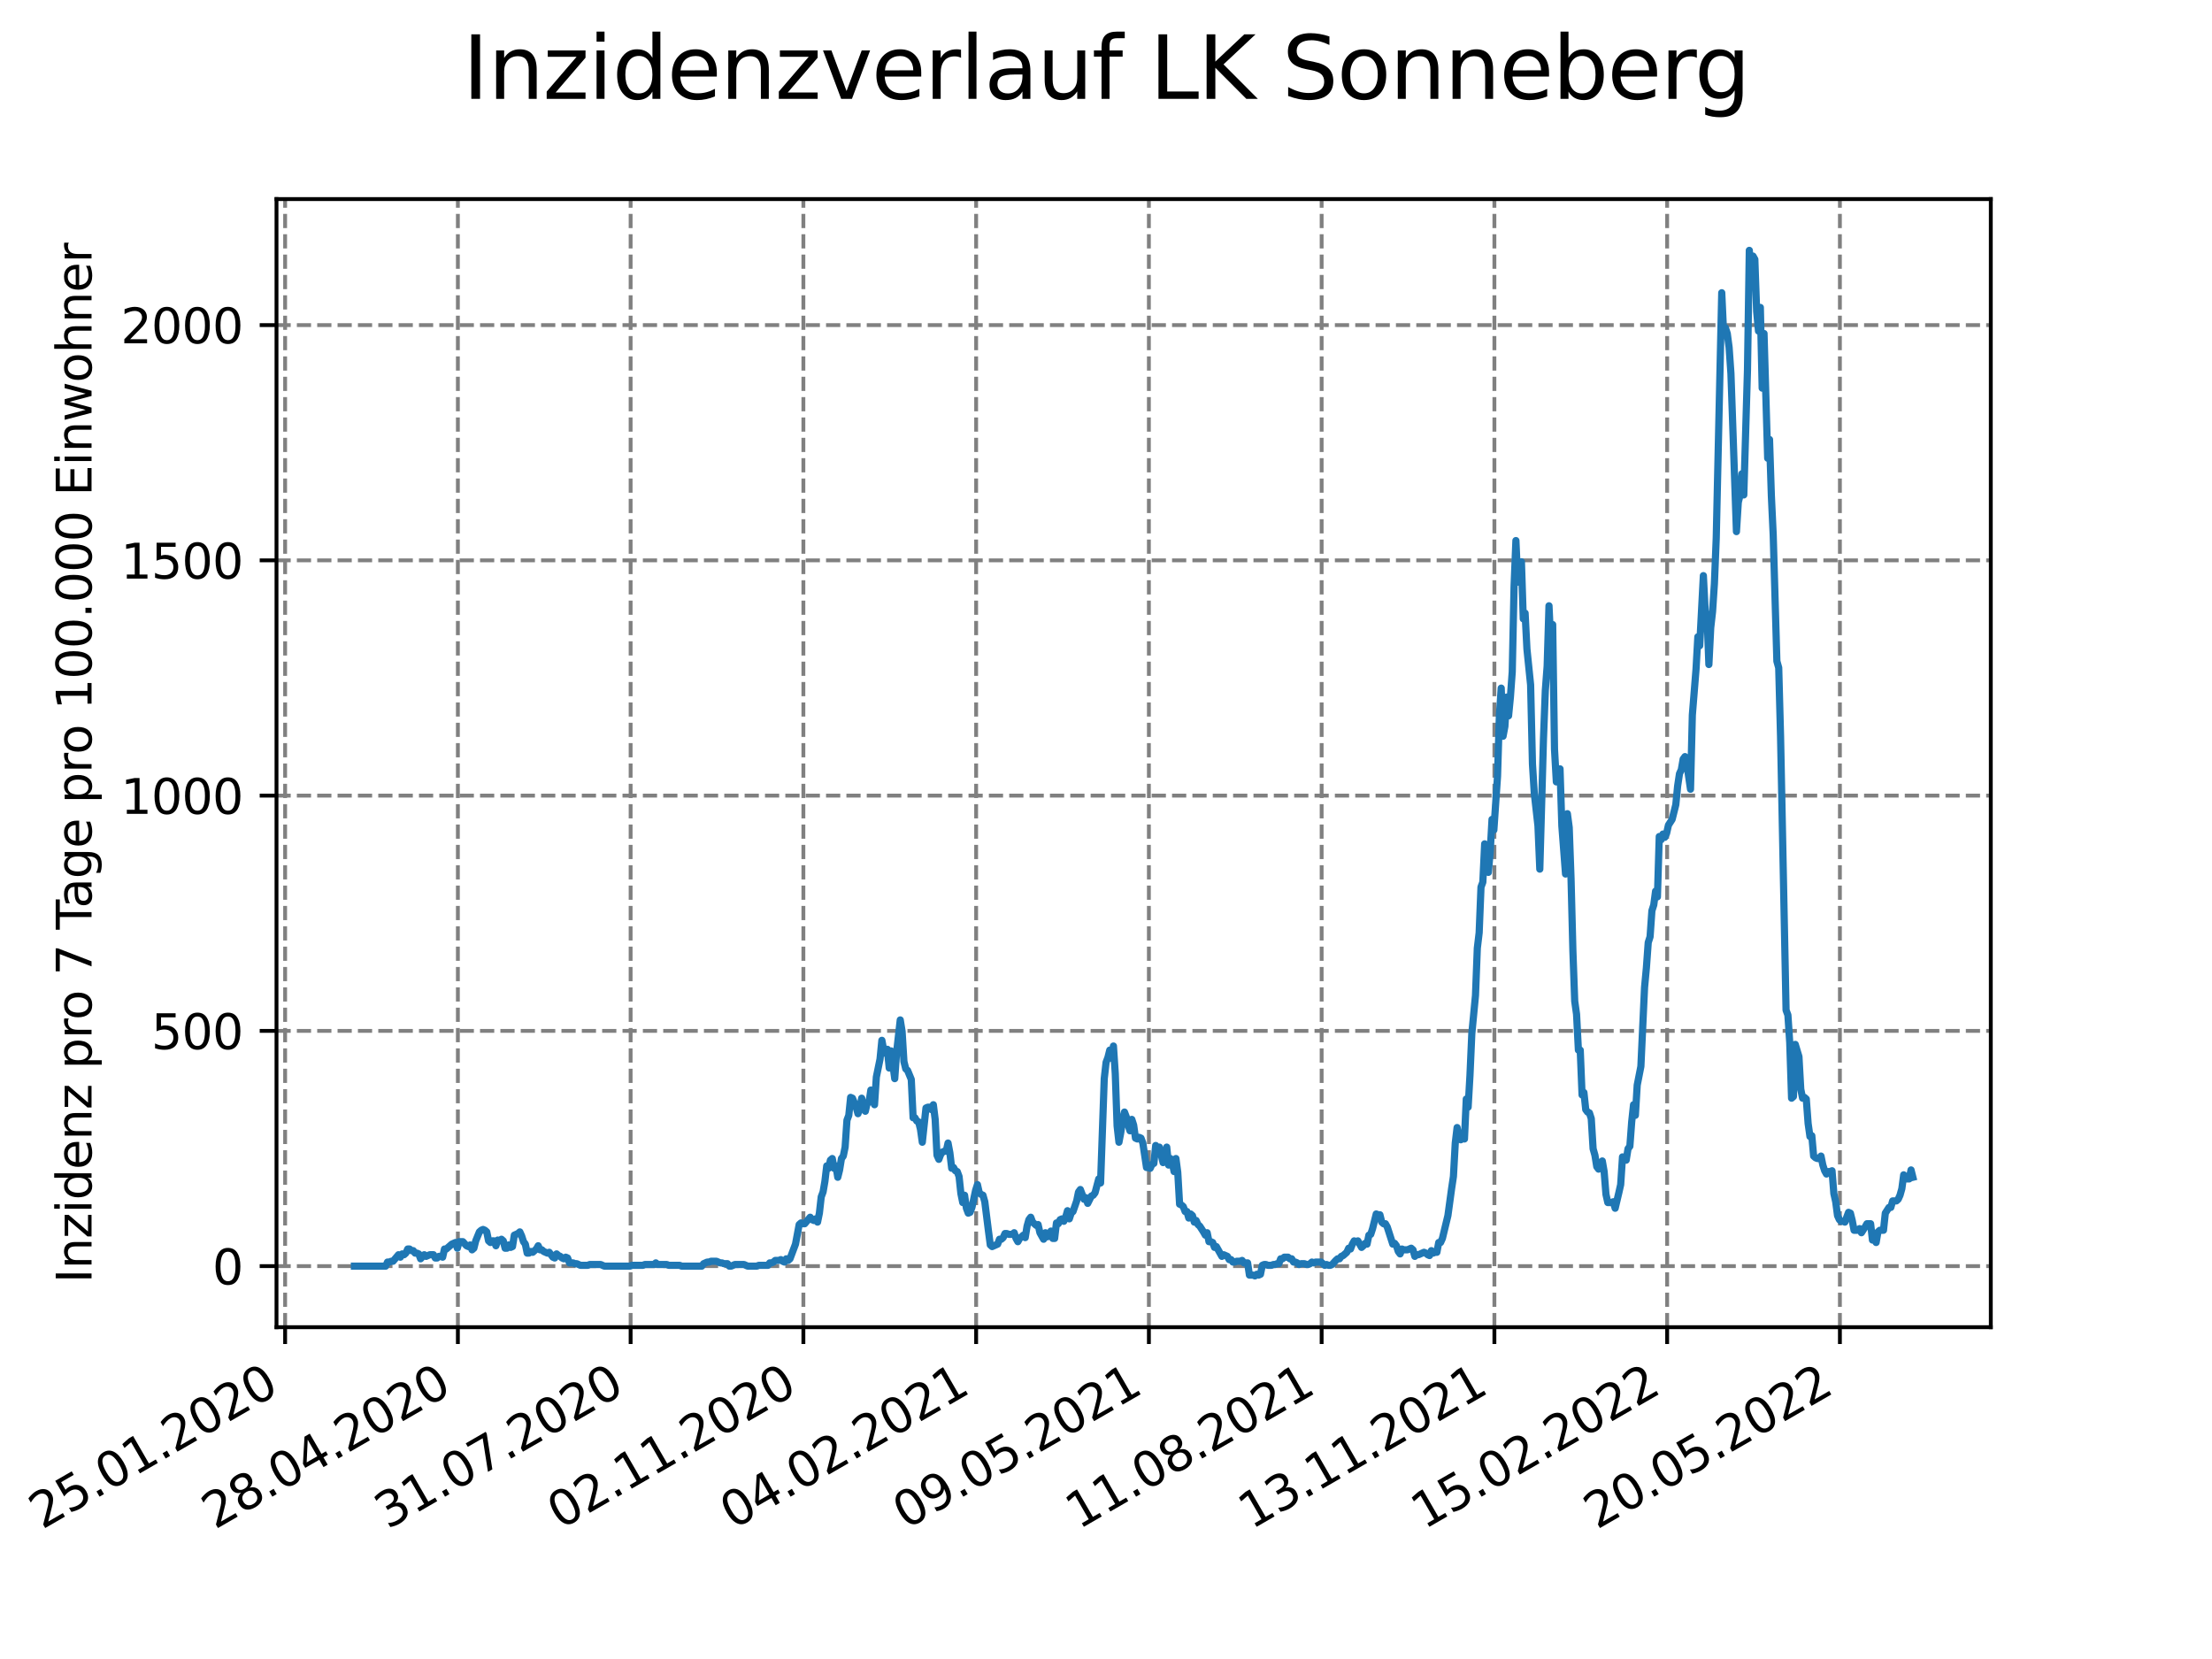 <?xml version="1.0" encoding="utf-8" standalone="no"?>
<!DOCTYPE svg PUBLIC "-//W3C//DTD SVG 1.1//EN"
  "http://www.w3.org/Graphics/SVG/1.1/DTD/svg11.dtd">
<svg xmlns:xlink="http://www.w3.org/1999/xlink" width="460.8pt" height="345.6pt" viewBox="0 0 460.8 345.6" xmlns="http://www.w3.org/2000/svg" version="1.1">
 <defs>
  <style type="text/css">*{stroke-linejoin: round; stroke-linecap: butt}</style>
 </defs>
 <g id="figure_1">
  <g id="patch_1">
   <path d="M 0 345.6 
L 460.8 345.6 
L 460.8 0 
L 0 0 
z
" style="fill: #ffffff"/>
  </g>
  <g id="axes_1">
   <g id="patch_2">
    <path d="M 57.6 276.48 
L 414.72 276.48 
L 414.72 41.472 
L 57.6 41.472 
z
" style="fill: #ffffff"/>
   </g>
   <g id="matplotlib.axis_1">
    <g id="xtick_1">
     <g id="line2d_1">
      <path d="M 59.396 276.48 
L 59.396 41.472 
" clip-path="url(#pa3aafa16c7)" style="fill: none; stroke-dasharray: 2.96,1.28; stroke-dashoffset: 0; stroke: #808080; stroke-width: 0.8"/>
     </g>
     <g id="line2d_2">
      <defs>
       <path id="ma429055fa1" d="M 0 0 
L 0 3.5 
" style="stroke: #000000; stroke-width: 0.8"/>
      </defs>
      <g>
       <use xlink:href="#ma429055fa1" x="59.396" y="276.48" style="stroke: #000000; stroke-width: 0.8"/>
      </g>
     </g>
     <g id="text_1">
      <!-- 25.01.2020 -->
      <g transform="translate(8.771 318.689)rotate(-30)scale(0.1 -0.1)">
       <defs>
        <path id="DejaVuSans-32" d="M 1228 531 
L 3431 531 
L 3431 0 
L 469 0 
L 469 531 
Q 828 903 1448 1529 
Q 2069 2156 2228 2338 
Q 2531 2678 2651 2914 
Q 2772 3150 2772 3378 
Q 2772 3750 2511 3984 
Q 2250 4219 1831 4219 
Q 1534 4219 1204 4116 
Q 875 4013 500 3803 
L 500 4441 
Q 881 4594 1212 4672 
Q 1544 4750 1819 4750 
Q 2544 4750 2975 4387 
Q 3406 4025 3406 3419 
Q 3406 3131 3298 2873 
Q 3191 2616 2906 2266 
Q 2828 2175 2409 1742 
Q 1991 1309 1228 531 
z
" transform="scale(0.016)"/>
        <path id="DejaVuSans-35" d="M 691 4666 
L 3169 4666 
L 3169 4134 
L 1269 4134 
L 1269 2991 
Q 1406 3038 1543 3061 
Q 1681 3084 1819 3084 
Q 2600 3084 3056 2656 
Q 3513 2228 3513 1497 
Q 3513 744 3044 326 
Q 2575 -91 1722 -91 
Q 1428 -91 1123 -41 
Q 819 9 494 109 
L 494 744 
Q 775 591 1075 516 
Q 1375 441 1709 441 
Q 2250 441 2565 725 
Q 2881 1009 2881 1497 
Q 2881 1984 2565 2268 
Q 2250 2553 1709 2553 
Q 1456 2553 1204 2497 
Q 953 2441 691 2322 
L 691 4666 
z
" transform="scale(0.016)"/>
        <path id="DejaVuSans-2e" d="M 684 794 
L 1344 794 
L 1344 0 
L 684 0 
L 684 794 
z
" transform="scale(0.016)"/>
        <path id="DejaVuSans-30" d="M 2034 4250 
Q 1547 4250 1301 3770 
Q 1056 3291 1056 2328 
Q 1056 1369 1301 889 
Q 1547 409 2034 409 
Q 2525 409 2770 889 
Q 3016 1369 3016 2328 
Q 3016 3291 2770 3770 
Q 2525 4250 2034 4250 
z
M 2034 4750 
Q 2819 4750 3233 4129 
Q 3647 3509 3647 2328 
Q 3647 1150 3233 529 
Q 2819 -91 2034 -91 
Q 1250 -91 836 529 
Q 422 1150 422 2328 
Q 422 3509 836 4129 
Q 1250 4750 2034 4750 
z
" transform="scale(0.016)"/>
        <path id="DejaVuSans-31" d="M 794 531 
L 1825 531 
L 1825 4091 
L 703 3866 
L 703 4441 
L 1819 4666 
L 2450 4666 
L 2450 531 
L 3481 531 
L 3481 0 
L 794 0 
L 794 531 
z
" transform="scale(0.016)"/>
       </defs>
       <use xlink:href="#DejaVuSans-32"/>
       <use xlink:href="#DejaVuSans-35" x="63.623"/>
       <use xlink:href="#DejaVuSans-2e" x="127.246"/>
       <use xlink:href="#DejaVuSans-30" x="159.033"/>
       <use xlink:href="#DejaVuSans-31" x="222.656"/>
       <use xlink:href="#DejaVuSans-2e" x="286.279"/>
       <use xlink:href="#DejaVuSans-32" x="318.066"/>
       <use xlink:href="#DejaVuSans-30" x="381.689"/>
       <use xlink:href="#DejaVuSans-32" x="445.312"/>
       <use xlink:href="#DejaVuSans-30" x="508.936"/>
      </g>
     </g>
    </g>
    <g id="xtick_2">
     <g id="line2d_3">
      <path d="M 95.384 276.48 
L 95.384 41.472 
" clip-path="url(#pa3aafa16c7)" style="fill: none; stroke-dasharray: 2.96,1.28; stroke-dashoffset: 0; stroke: #808080; stroke-width: 0.8"/>
     </g>
     <g id="line2d_4">
      <g>
       <use xlink:href="#ma429055fa1" x="95.384" y="276.48" style="stroke: #000000; stroke-width: 0.8"/>
      </g>
     </g>
     <g id="text_2">
      <!-- 28.04.2020 -->
      <g transform="translate(44.759 318.689)rotate(-30)scale(0.1 -0.1)">
       <defs>
        <path id="DejaVuSans-38" d="M 2034 2216 
Q 1584 2216 1326 1975 
Q 1069 1734 1069 1313 
Q 1069 891 1326 650 
Q 1584 409 2034 409 
Q 2484 409 2743 651 
Q 3003 894 3003 1313 
Q 3003 1734 2745 1975 
Q 2488 2216 2034 2216 
z
M 1403 2484 
Q 997 2584 770 2862 
Q 544 3141 544 3541 
Q 544 4100 942 4425 
Q 1341 4750 2034 4750 
Q 2731 4750 3128 4425 
Q 3525 4100 3525 3541 
Q 3525 3141 3298 2862 
Q 3072 2584 2669 2484 
Q 3125 2378 3379 2068 
Q 3634 1759 3634 1313 
Q 3634 634 3220 271 
Q 2806 -91 2034 -91 
Q 1263 -91 848 271 
Q 434 634 434 1313 
Q 434 1759 690 2068 
Q 947 2378 1403 2484 
z
M 1172 3481 
Q 1172 3119 1398 2916 
Q 1625 2713 2034 2713 
Q 2441 2713 2670 2916 
Q 2900 3119 2900 3481 
Q 2900 3844 2670 4047 
Q 2441 4250 2034 4250 
Q 1625 4250 1398 4047 
Q 1172 3844 1172 3481 
z
" transform="scale(0.016)"/>
        <path id="DejaVuSans-34" d="M 2419 4116 
L 825 1625 
L 2419 1625 
L 2419 4116 
z
M 2253 4666 
L 3047 4666 
L 3047 1625 
L 3713 1625 
L 3713 1100 
L 3047 1100 
L 3047 0 
L 2419 0 
L 2419 1100 
L 313 1100 
L 313 1709 
L 2253 4666 
z
" transform="scale(0.016)"/>
       </defs>
       <use xlink:href="#DejaVuSans-32"/>
       <use xlink:href="#DejaVuSans-38" x="63.623"/>
       <use xlink:href="#DejaVuSans-2e" x="127.246"/>
       <use xlink:href="#DejaVuSans-30" x="159.033"/>
       <use xlink:href="#DejaVuSans-34" x="222.656"/>
       <use xlink:href="#DejaVuSans-2e" x="286.279"/>
       <use xlink:href="#DejaVuSans-32" x="318.066"/>
       <use xlink:href="#DejaVuSans-30" x="381.689"/>
       <use xlink:href="#DejaVuSans-32" x="445.312"/>
       <use xlink:href="#DejaVuSans-30" x="508.936"/>
      </g>
     </g>
    </g>
    <g id="xtick_3">
     <g id="line2d_5">
      <path d="M 131.371 276.48 
L 131.371 41.472 
" clip-path="url(#pa3aafa16c7)" style="fill: none; stroke-dasharray: 2.96,1.28; stroke-dashoffset: 0; stroke: #808080; stroke-width: 0.8"/>
     </g>
     <g id="line2d_6">
      <g>
       <use xlink:href="#ma429055fa1" x="131.371" y="276.48" style="stroke: #000000; stroke-width: 0.8"/>
      </g>
     </g>
     <g id="text_3">
      <!-- 31.07.2020 -->
      <g transform="translate(80.746 318.689)rotate(-30)scale(0.1 -0.1)">
       <defs>
        <path id="DejaVuSans-33" d="M 2597 2516 
Q 3050 2419 3304 2112 
Q 3559 1806 3559 1356 
Q 3559 666 3084 287 
Q 2609 -91 1734 -91 
Q 1441 -91 1130 -33 
Q 819 25 488 141 
L 488 750 
Q 750 597 1062 519 
Q 1375 441 1716 441 
Q 2309 441 2620 675 
Q 2931 909 2931 1356 
Q 2931 1769 2642 2001 
Q 2353 2234 1838 2234 
L 1294 2234 
L 1294 2753 
L 1863 2753 
Q 2328 2753 2575 2939 
Q 2822 3125 2822 3475 
Q 2822 3834 2567 4026 
Q 2313 4219 1838 4219 
Q 1578 4219 1281 4162 
Q 984 4106 628 3988 
L 628 4550 
Q 988 4650 1302 4700 
Q 1616 4750 1894 4750 
Q 2613 4750 3031 4423 
Q 3450 4097 3450 3541 
Q 3450 3153 3228 2886 
Q 3006 2619 2597 2516 
z
" transform="scale(0.016)"/>
        <path id="DejaVuSans-37" d="M 525 4666 
L 3525 4666 
L 3525 4397 
L 1831 0 
L 1172 0 
L 2766 4134 
L 525 4134 
L 525 4666 
z
" transform="scale(0.016)"/>
       </defs>
       <use xlink:href="#DejaVuSans-33"/>
       <use xlink:href="#DejaVuSans-31" x="63.623"/>
       <use xlink:href="#DejaVuSans-2e" x="127.246"/>
       <use xlink:href="#DejaVuSans-30" x="159.033"/>
       <use xlink:href="#DejaVuSans-37" x="222.656"/>
       <use xlink:href="#DejaVuSans-2e" x="286.279"/>
       <use xlink:href="#DejaVuSans-32" x="318.066"/>
       <use xlink:href="#DejaVuSans-30" x="381.689"/>
       <use xlink:href="#DejaVuSans-32" x="445.312"/>
       <use xlink:href="#DejaVuSans-30" x="508.936"/>
      </g>
     </g>
    </g>
    <g id="xtick_4">
     <g id="line2d_7">
      <path d="M 167.359 276.48 
L 167.359 41.472 
" clip-path="url(#pa3aafa16c7)" style="fill: none; stroke-dasharray: 2.96,1.28; stroke-dashoffset: 0; stroke: #808080; stroke-width: 0.8"/>
     </g>
     <g id="line2d_8">
      <g>
       <use xlink:href="#ma429055fa1" x="167.359" y="276.48" style="stroke: #000000; stroke-width: 0.8"/>
      </g>
     </g>
     <g id="text_4">
      <!-- 02.11.2020 -->
      <g transform="translate(116.734 318.689)rotate(-30)scale(0.1 -0.1)">
       <use xlink:href="#DejaVuSans-30"/>
       <use xlink:href="#DejaVuSans-32" x="63.623"/>
       <use xlink:href="#DejaVuSans-2e" x="127.246"/>
       <use xlink:href="#DejaVuSans-31" x="159.033"/>
       <use xlink:href="#DejaVuSans-31" x="222.656"/>
       <use xlink:href="#DejaVuSans-2e" x="286.279"/>
       <use xlink:href="#DejaVuSans-32" x="318.066"/>
       <use xlink:href="#DejaVuSans-30" x="381.689"/>
       <use xlink:href="#DejaVuSans-32" x="445.312"/>
       <use xlink:href="#DejaVuSans-30" x="508.936"/>
      </g>
     </g>
    </g>
    <g id="xtick_5">
     <g id="line2d_9">
      <path d="M 203.347 276.48 
L 203.347 41.472 
" clip-path="url(#pa3aafa16c7)" style="fill: none; stroke-dasharray: 2.96,1.28; stroke-dashoffset: 0; stroke: #808080; stroke-width: 0.8"/>
     </g>
     <g id="line2d_10">
      <g>
       <use xlink:href="#ma429055fa1" x="203.347" y="276.48" style="stroke: #000000; stroke-width: 0.8"/>
      </g>
     </g>
     <g id="text_5">
      <!-- 04.02.2021 -->
      <g transform="translate(152.722 318.689)rotate(-30)scale(0.1 -0.1)">
       <use xlink:href="#DejaVuSans-30"/>
       <use xlink:href="#DejaVuSans-34" x="63.623"/>
       <use xlink:href="#DejaVuSans-2e" x="127.246"/>
       <use xlink:href="#DejaVuSans-30" x="159.033"/>
       <use xlink:href="#DejaVuSans-32" x="222.656"/>
       <use xlink:href="#DejaVuSans-2e" x="286.279"/>
       <use xlink:href="#DejaVuSans-32" x="318.066"/>
       <use xlink:href="#DejaVuSans-30" x="381.689"/>
       <use xlink:href="#DejaVuSans-32" x="445.312"/>
       <use xlink:href="#DejaVuSans-31" x="508.936"/>
      </g>
     </g>
    </g>
    <g id="xtick_6">
     <g id="line2d_11">
      <path d="M 239.334 276.48 
L 239.334 41.472 
" clip-path="url(#pa3aafa16c7)" style="fill: none; stroke-dasharray: 2.96,1.28; stroke-dashoffset: 0; stroke: #808080; stroke-width: 0.8"/>
     </g>
     <g id="line2d_12">
      <g>
       <use xlink:href="#ma429055fa1" x="239.334" y="276.48" style="stroke: #000000; stroke-width: 0.8"/>
      </g>
     </g>
     <g id="text_6">
      <!-- 09.05.2021 -->
      <g transform="translate(188.709 318.689)rotate(-30)scale(0.1 -0.1)">
       <defs>
        <path id="DejaVuSans-39" d="M 703 97 
L 703 672 
Q 941 559 1184 500 
Q 1428 441 1663 441 
Q 2288 441 2617 861 
Q 2947 1281 2994 2138 
Q 2813 1869 2534 1725 
Q 2256 1581 1919 1581 
Q 1219 1581 811 2004 
Q 403 2428 403 3163 
Q 403 3881 828 4315 
Q 1253 4750 1959 4750 
Q 2769 4750 3195 4129 
Q 3622 3509 3622 2328 
Q 3622 1225 3098 567 
Q 2575 -91 1691 -91 
Q 1453 -91 1209 -44 
Q 966 3 703 97 
z
M 1959 2075 
Q 2384 2075 2632 2365 
Q 2881 2656 2881 3163 
Q 2881 3666 2632 3958 
Q 2384 4250 1959 4250 
Q 1534 4250 1286 3958 
Q 1038 3666 1038 3163 
Q 1038 2656 1286 2365 
Q 1534 2075 1959 2075 
z
" transform="scale(0.016)"/>
       </defs>
       <use xlink:href="#DejaVuSans-30"/>
       <use xlink:href="#DejaVuSans-39" x="63.623"/>
       <use xlink:href="#DejaVuSans-2e" x="127.246"/>
       <use xlink:href="#DejaVuSans-30" x="159.033"/>
       <use xlink:href="#DejaVuSans-35" x="222.656"/>
       <use xlink:href="#DejaVuSans-2e" x="286.279"/>
       <use xlink:href="#DejaVuSans-32" x="318.066"/>
       <use xlink:href="#DejaVuSans-30" x="381.689"/>
       <use xlink:href="#DejaVuSans-32" x="445.312"/>
       <use xlink:href="#DejaVuSans-31" x="508.936"/>
      </g>
     </g>
    </g>
    <g id="xtick_7">
     <g id="line2d_13">
      <path d="M 275.322 276.48 
L 275.322 41.472 
" clip-path="url(#pa3aafa16c7)" style="fill: none; stroke-dasharray: 2.96,1.28; stroke-dashoffset: 0; stroke: #808080; stroke-width: 0.8"/>
     </g>
     <g id="line2d_14">
      <g>
       <use xlink:href="#ma429055fa1" x="275.322" y="276.48" style="stroke: #000000; stroke-width: 0.8"/>
      </g>
     </g>
     <g id="text_7">
      <!-- 11.08.2021 -->
      <g transform="translate(224.697 318.689)rotate(-30)scale(0.1 -0.1)">
       <use xlink:href="#DejaVuSans-31"/>
       <use xlink:href="#DejaVuSans-31" x="63.623"/>
       <use xlink:href="#DejaVuSans-2e" x="127.246"/>
       <use xlink:href="#DejaVuSans-30" x="159.033"/>
       <use xlink:href="#DejaVuSans-38" x="222.656"/>
       <use xlink:href="#DejaVuSans-2e" x="286.279"/>
       <use xlink:href="#DejaVuSans-32" x="318.066"/>
       <use xlink:href="#DejaVuSans-30" x="381.689"/>
       <use xlink:href="#DejaVuSans-32" x="445.312"/>
       <use xlink:href="#DejaVuSans-31" x="508.936"/>
      </g>
     </g>
    </g>
    <g id="xtick_8">
     <g id="line2d_15">
      <path d="M 311.31 276.48 
L 311.31 41.472 
" clip-path="url(#pa3aafa16c7)" style="fill: none; stroke-dasharray: 2.96,1.28; stroke-dashoffset: 0; stroke: #808080; stroke-width: 0.8"/>
     </g>
     <g id="line2d_16">
      <g>
       <use xlink:href="#ma429055fa1" x="311.31" y="276.48" style="stroke: #000000; stroke-width: 0.8"/>
      </g>
     </g>
     <g id="text_8">
      <!-- 13.11.2021 -->
      <g transform="translate(260.685 318.689)rotate(-30)scale(0.1 -0.1)">
       <use xlink:href="#DejaVuSans-31"/>
       <use xlink:href="#DejaVuSans-33" x="63.623"/>
       <use xlink:href="#DejaVuSans-2e" x="127.246"/>
       <use xlink:href="#DejaVuSans-31" x="159.033"/>
       <use xlink:href="#DejaVuSans-31" x="222.656"/>
       <use xlink:href="#DejaVuSans-2e" x="286.279"/>
       <use xlink:href="#DejaVuSans-32" x="318.066"/>
       <use xlink:href="#DejaVuSans-30" x="381.689"/>
       <use xlink:href="#DejaVuSans-32" x="445.312"/>
       <use xlink:href="#DejaVuSans-31" x="508.936"/>
      </g>
     </g>
    </g>
    <g id="xtick_9">
     <g id="line2d_17">
      <path d="M 347.297 276.48 
L 347.297 41.472 
" clip-path="url(#pa3aafa16c7)" style="fill: none; stroke-dasharray: 2.96,1.28; stroke-dashoffset: 0; stroke: #808080; stroke-width: 0.8"/>
     </g>
     <g id="line2d_18">
      <g>
       <use xlink:href="#ma429055fa1" x="347.297" y="276.48" style="stroke: #000000; stroke-width: 0.8"/>
      </g>
     </g>
     <g id="text_9">
      <!-- 15.02.2022 -->
      <g transform="translate(296.672 318.689)rotate(-30)scale(0.1 -0.1)">
       <use xlink:href="#DejaVuSans-31"/>
       <use xlink:href="#DejaVuSans-35" x="63.623"/>
       <use xlink:href="#DejaVuSans-2e" x="127.246"/>
       <use xlink:href="#DejaVuSans-30" x="159.033"/>
       <use xlink:href="#DejaVuSans-32" x="222.656"/>
       <use xlink:href="#DejaVuSans-2e" x="286.279"/>
       <use xlink:href="#DejaVuSans-32" x="318.066"/>
       <use xlink:href="#DejaVuSans-30" x="381.689"/>
       <use xlink:href="#DejaVuSans-32" x="445.312"/>
       <use xlink:href="#DejaVuSans-32" x="508.936"/>
      </g>
     </g>
    </g>
    <g id="xtick_10">
     <g id="line2d_19">
      <path d="M 383.285 276.48 
L 383.285 41.472 
" clip-path="url(#pa3aafa16c7)" style="fill: none; stroke-dasharray: 2.96,1.28; stroke-dashoffset: 0; stroke: #808080; stroke-width: 0.8"/>
     </g>
     <g id="line2d_20">
      <g>
       <use xlink:href="#ma429055fa1" x="383.285" y="276.48" style="stroke: #000000; stroke-width: 0.8"/>
      </g>
     </g>
     <g id="text_10">
      <!-- 20.05.2022 -->
      <g transform="translate(332.66 318.689)rotate(-30)scale(0.1 -0.1)">
       <use xlink:href="#DejaVuSans-32"/>
       <use xlink:href="#DejaVuSans-30" x="63.623"/>
       <use xlink:href="#DejaVuSans-2e" x="127.246"/>
       <use xlink:href="#DejaVuSans-30" x="159.033"/>
       <use xlink:href="#DejaVuSans-35" x="222.656"/>
       <use xlink:href="#DejaVuSans-2e" x="286.279"/>
       <use xlink:href="#DejaVuSans-32" x="318.066"/>
       <use xlink:href="#DejaVuSans-30" x="381.689"/>
       <use xlink:href="#DejaVuSans-32" x="445.312"/>
       <use xlink:href="#DejaVuSans-32" x="508.936"/>
      </g>
     </g>
    </g>
   </g>
   <g id="matplotlib.axis_2">
    <g id="ytick_1">
     <g id="line2d_21">
      <path d="M 57.6 263.76 
L 414.72 263.76 
" clip-path="url(#pa3aafa16c7)" style="fill: none; stroke-dasharray: 2.96,1.28; stroke-dashoffset: 0; stroke: #808080; stroke-width: 0.8"/>
     </g>
     <g id="line2d_22">
      <defs>
       <path id="mcf23a1be69" d="M 0 0 
L -3.5 0 
" style="stroke: #000000; stroke-width: 0.8"/>
      </defs>
      <g>
       <use xlink:href="#mcf23a1be69" x="57.6" y="263.76" style="stroke: #000000; stroke-width: 0.8"/>
      </g>
     </g>
     <g id="text_11">
      <!-- 0 -->
      <g transform="translate(44.237 267.559)scale(0.1 -0.1)">
       <use xlink:href="#DejaVuSans-30"/>
      </g>
     </g>
    </g>
    <g id="ytick_2">
     <g id="line2d_23">
      <path d="M 57.6 214.75 
L 414.72 214.75 
" clip-path="url(#pa3aafa16c7)" style="fill: none; stroke-dasharray: 2.96,1.28; stroke-dashoffset: 0; stroke: #808080; stroke-width: 0.8"/>
     </g>
     <g id="line2d_24">
      <g>
       <use xlink:href="#mcf23a1be69" x="57.6" y="214.75" style="stroke: #000000; stroke-width: 0.8"/>
      </g>
     </g>
     <g id="text_12">
      <!-- 500 -->
      <g transform="translate(31.512 218.549)scale(0.1 -0.1)">
       <use xlink:href="#DejaVuSans-35"/>
       <use xlink:href="#DejaVuSans-30" x="63.623"/>
       <use xlink:href="#DejaVuSans-30" x="127.246"/>
      </g>
     </g>
    </g>
    <g id="ytick_3">
     <g id="line2d_25">
      <path d="M 57.6 165.74 
L 414.72 165.74 
" clip-path="url(#pa3aafa16c7)" style="fill: none; stroke-dasharray: 2.96,1.28; stroke-dashoffset: 0; stroke: #808080; stroke-width: 0.8"/>
     </g>
     <g id="line2d_26">
      <g>
       <use xlink:href="#mcf23a1be69" x="57.6" y="165.74" style="stroke: #000000; stroke-width: 0.8"/>
      </g>
     </g>
     <g id="text_13">
      <!-- 1000 -->
      <g transform="translate(25.15 169.539)scale(0.1 -0.1)">
       <use xlink:href="#DejaVuSans-31"/>
       <use xlink:href="#DejaVuSans-30" x="63.623"/>
       <use xlink:href="#DejaVuSans-30" x="127.246"/>
       <use xlink:href="#DejaVuSans-30" x="190.869"/>
      </g>
     </g>
    </g>
    <g id="ytick_4">
     <g id="line2d_27">
      <path d="M 57.6 116.73 
L 414.72 116.73 
" clip-path="url(#pa3aafa16c7)" style="fill: none; stroke-dasharray: 2.96,1.28; stroke-dashoffset: 0; stroke: #808080; stroke-width: 0.8"/>
     </g>
     <g id="line2d_28">
      <g>
       <use xlink:href="#mcf23a1be69" x="57.6" y="116.73" style="stroke: #000000; stroke-width: 0.8"/>
      </g>
     </g>
     <g id="text_14">
      <!-- 1500 -->
      <g transform="translate(25.15 120.53)scale(0.1 -0.1)">
       <use xlink:href="#DejaVuSans-31"/>
       <use xlink:href="#DejaVuSans-35" x="63.623"/>
       <use xlink:href="#DejaVuSans-30" x="127.246"/>
       <use xlink:href="#DejaVuSans-30" x="190.869"/>
      </g>
     </g>
    </g>
    <g id="ytick_5">
     <g id="line2d_29">
      <path d="M 57.6 67.721 
L 414.72 67.721 
" clip-path="url(#pa3aafa16c7)" style="fill: none; stroke-dasharray: 2.96,1.28; stroke-dashoffset: 0; stroke: #808080; stroke-width: 0.8"/>
     </g>
     <g id="line2d_30">
      <g>
       <use xlink:href="#mcf23a1be69" x="57.6" y="67.721" style="stroke: #000000; stroke-width: 0.8"/>
      </g>
     </g>
     <g id="text_15">
      <!-- 2000 -->
      <g transform="translate(25.15 71.52)scale(0.1 -0.1)">
       <use xlink:href="#DejaVuSans-32"/>
       <use xlink:href="#DejaVuSans-30" x="63.623"/>
       <use xlink:href="#DejaVuSans-30" x="127.246"/>
       <use xlink:href="#DejaVuSans-30" x="190.869"/>
      </g>
     </g>
    </g>
    <g id="text_16">
     <!-- Inzidenz pro 7 Tage pro 100.000 Einwohner -->
     <g transform="translate(19.07 267.301)rotate(-90)scale(0.1 -0.1)">
      <defs>
       <path id="DejaVuSans-49" d="M 628 4666 
L 1259 4666 
L 1259 0 
L 628 0 
L 628 4666 
z
" transform="scale(0.016)"/>
       <path id="DejaVuSans-6e" d="M 3513 2113 
L 3513 0 
L 2938 0 
L 2938 2094 
Q 2938 2591 2744 2837 
Q 2550 3084 2163 3084 
Q 1697 3084 1428 2787 
Q 1159 2491 1159 1978 
L 1159 0 
L 581 0 
L 581 3500 
L 1159 3500 
L 1159 2956 
Q 1366 3272 1645 3428 
Q 1925 3584 2291 3584 
Q 2894 3584 3203 3211 
Q 3513 2838 3513 2113 
z
" transform="scale(0.016)"/>
       <path id="DejaVuSans-7a" d="M 353 3500 
L 3084 3500 
L 3084 2975 
L 922 459 
L 3084 459 
L 3084 0 
L 275 0 
L 275 525 
L 2438 3041 
L 353 3041 
L 353 3500 
z
" transform="scale(0.016)"/>
       <path id="DejaVuSans-69" d="M 603 3500 
L 1178 3500 
L 1178 0 
L 603 0 
L 603 3500 
z
M 603 4863 
L 1178 4863 
L 1178 4134 
L 603 4134 
L 603 4863 
z
" transform="scale(0.016)"/>
       <path id="DejaVuSans-64" d="M 2906 2969 
L 2906 4863 
L 3481 4863 
L 3481 0 
L 2906 0 
L 2906 525 
Q 2725 213 2448 61 
Q 2172 -91 1784 -91 
Q 1150 -91 751 415 
Q 353 922 353 1747 
Q 353 2572 751 3078 
Q 1150 3584 1784 3584 
Q 2172 3584 2448 3432 
Q 2725 3281 2906 2969 
z
M 947 1747 
Q 947 1113 1208 752 
Q 1469 391 1925 391 
Q 2381 391 2643 752 
Q 2906 1113 2906 1747 
Q 2906 2381 2643 2742 
Q 2381 3103 1925 3103 
Q 1469 3103 1208 2742 
Q 947 2381 947 1747 
z
" transform="scale(0.016)"/>
       <path id="DejaVuSans-65" d="M 3597 1894 
L 3597 1613 
L 953 1613 
Q 991 1019 1311 708 
Q 1631 397 2203 397 
Q 2534 397 2845 478 
Q 3156 559 3463 722 
L 3463 178 
Q 3153 47 2828 -22 
Q 2503 -91 2169 -91 
Q 1331 -91 842 396 
Q 353 884 353 1716 
Q 353 2575 817 3079 
Q 1281 3584 2069 3584 
Q 2775 3584 3186 3129 
Q 3597 2675 3597 1894 
z
M 3022 2063 
Q 3016 2534 2758 2815 
Q 2500 3097 2075 3097 
Q 1594 3097 1305 2825 
Q 1016 2553 972 2059 
L 3022 2063 
z
" transform="scale(0.016)"/>
       <path id="DejaVuSans-20" transform="scale(0.016)"/>
       <path id="DejaVuSans-70" d="M 1159 525 
L 1159 -1331 
L 581 -1331 
L 581 3500 
L 1159 3500 
L 1159 2969 
Q 1341 3281 1617 3432 
Q 1894 3584 2278 3584 
Q 2916 3584 3314 3078 
Q 3713 2572 3713 1747 
Q 3713 922 3314 415 
Q 2916 -91 2278 -91 
Q 1894 -91 1617 61 
Q 1341 213 1159 525 
z
M 3116 1747 
Q 3116 2381 2855 2742 
Q 2594 3103 2138 3103 
Q 1681 3103 1420 2742 
Q 1159 2381 1159 1747 
Q 1159 1113 1420 752 
Q 1681 391 2138 391 
Q 2594 391 2855 752 
Q 3116 1113 3116 1747 
z
" transform="scale(0.016)"/>
       <path id="DejaVuSans-72" d="M 2631 2963 
Q 2534 3019 2420 3045 
Q 2306 3072 2169 3072 
Q 1681 3072 1420 2755 
Q 1159 2438 1159 1844 
L 1159 0 
L 581 0 
L 581 3500 
L 1159 3500 
L 1159 2956 
Q 1341 3275 1631 3429 
Q 1922 3584 2338 3584 
Q 2397 3584 2469 3576 
Q 2541 3569 2628 3553 
L 2631 2963 
z
" transform="scale(0.016)"/>
       <path id="DejaVuSans-6f" d="M 1959 3097 
Q 1497 3097 1228 2736 
Q 959 2375 959 1747 
Q 959 1119 1226 758 
Q 1494 397 1959 397 
Q 2419 397 2687 759 
Q 2956 1122 2956 1747 
Q 2956 2369 2687 2733 
Q 2419 3097 1959 3097 
z
M 1959 3584 
Q 2709 3584 3137 3096 
Q 3566 2609 3566 1747 
Q 3566 888 3137 398 
Q 2709 -91 1959 -91 
Q 1206 -91 779 398 
Q 353 888 353 1747 
Q 353 2609 779 3096 
Q 1206 3584 1959 3584 
z
" transform="scale(0.016)"/>
       <path id="DejaVuSans-54" d="M -19 4666 
L 3928 4666 
L 3928 4134 
L 2272 4134 
L 2272 0 
L 1638 0 
L 1638 4134 
L -19 4134 
L -19 4666 
z
" transform="scale(0.016)"/>
       <path id="DejaVuSans-61" d="M 2194 1759 
Q 1497 1759 1228 1600 
Q 959 1441 959 1056 
Q 959 750 1161 570 
Q 1363 391 1709 391 
Q 2188 391 2477 730 
Q 2766 1069 2766 1631 
L 2766 1759 
L 2194 1759 
z
M 3341 1997 
L 3341 0 
L 2766 0 
L 2766 531 
Q 2569 213 2275 61 
Q 1981 -91 1556 -91 
Q 1019 -91 701 211 
Q 384 513 384 1019 
Q 384 1609 779 1909 
Q 1175 2209 1959 2209 
L 2766 2209 
L 2766 2266 
Q 2766 2663 2505 2880 
Q 2244 3097 1772 3097 
Q 1472 3097 1187 3025 
Q 903 2953 641 2809 
L 641 3341 
Q 956 3463 1253 3523 
Q 1550 3584 1831 3584 
Q 2591 3584 2966 3190 
Q 3341 2797 3341 1997 
z
" transform="scale(0.016)"/>
       <path id="DejaVuSans-67" d="M 2906 1791 
Q 2906 2416 2648 2759 
Q 2391 3103 1925 3103 
Q 1463 3103 1205 2759 
Q 947 2416 947 1791 
Q 947 1169 1205 825 
Q 1463 481 1925 481 
Q 2391 481 2648 825 
Q 2906 1169 2906 1791 
z
M 3481 434 
Q 3481 -459 3084 -895 
Q 2688 -1331 1869 -1331 
Q 1566 -1331 1297 -1286 
Q 1028 -1241 775 -1147 
L 775 -588 
Q 1028 -725 1275 -790 
Q 1522 -856 1778 -856 
Q 2344 -856 2625 -561 
Q 2906 -266 2906 331 
L 2906 616 
Q 2728 306 2450 153 
Q 2172 0 1784 0 
Q 1141 0 747 490 
Q 353 981 353 1791 
Q 353 2603 747 3093 
Q 1141 3584 1784 3584 
Q 2172 3584 2450 3431 
Q 2728 3278 2906 2969 
L 2906 3500 
L 3481 3500 
L 3481 434 
z
" transform="scale(0.016)"/>
       <path id="DejaVuSans-45" d="M 628 4666 
L 3578 4666 
L 3578 4134 
L 1259 4134 
L 1259 2753 
L 3481 2753 
L 3481 2222 
L 1259 2222 
L 1259 531 
L 3634 531 
L 3634 0 
L 628 0 
L 628 4666 
z
" transform="scale(0.016)"/>
       <path id="DejaVuSans-77" d="M 269 3500 
L 844 3500 
L 1563 769 
L 2278 3500 
L 2956 3500 
L 3675 769 
L 4391 3500 
L 4966 3500 
L 4050 0 
L 3372 0 
L 2619 2869 
L 1863 0 
L 1184 0 
L 269 3500 
z
" transform="scale(0.016)"/>
       <path id="DejaVuSans-68" d="M 3513 2113 
L 3513 0 
L 2938 0 
L 2938 2094 
Q 2938 2591 2744 2837 
Q 2550 3084 2163 3084 
Q 1697 3084 1428 2787 
Q 1159 2491 1159 1978 
L 1159 0 
L 581 0 
L 581 4863 
L 1159 4863 
L 1159 2956 
Q 1366 3272 1645 3428 
Q 1925 3584 2291 3584 
Q 2894 3584 3203 3211 
Q 3513 2838 3513 2113 
z
" transform="scale(0.016)"/>
      </defs>
      <use xlink:href="#DejaVuSans-49"/>
      <use xlink:href="#DejaVuSans-6e" x="29.492"/>
      <use xlink:href="#DejaVuSans-7a" x="92.871"/>
      <use xlink:href="#DejaVuSans-69" x="145.361"/>
      <use xlink:href="#DejaVuSans-64" x="173.145"/>
      <use xlink:href="#DejaVuSans-65" x="236.621"/>
      <use xlink:href="#DejaVuSans-6e" x="298.145"/>
      <use xlink:href="#DejaVuSans-7a" x="361.523"/>
      <use xlink:href="#DejaVuSans-20" x="414.014"/>
      <use xlink:href="#DejaVuSans-70" x="445.801"/>
      <use xlink:href="#DejaVuSans-72" x="509.277"/>
      <use xlink:href="#DejaVuSans-6f" x="548.141"/>
      <use xlink:href="#DejaVuSans-20" x="609.322"/>
      <use xlink:href="#DejaVuSans-37" x="641.109"/>
      <use xlink:href="#DejaVuSans-20" x="704.732"/>
      <use xlink:href="#DejaVuSans-54" x="736.52"/>
      <use xlink:href="#DejaVuSans-61" x="781.104"/>
      <use xlink:href="#DejaVuSans-67" x="842.383"/>
      <use xlink:href="#DejaVuSans-65" x="905.859"/>
      <use xlink:href="#DejaVuSans-20" x="967.383"/>
      <use xlink:href="#DejaVuSans-70" x="999.17"/>
      <use xlink:href="#DejaVuSans-72" x="1062.646"/>
      <use xlink:href="#DejaVuSans-6f" x="1101.51"/>
      <use xlink:href="#DejaVuSans-20" x="1162.691"/>
      <use xlink:href="#DejaVuSans-31" x="1194.479"/>
      <use xlink:href="#DejaVuSans-30" x="1258.102"/>
      <use xlink:href="#DejaVuSans-30" x="1321.725"/>
      <use xlink:href="#DejaVuSans-2e" x="1385.348"/>
      <use xlink:href="#DejaVuSans-30" x="1417.135"/>
      <use xlink:href="#DejaVuSans-30" x="1480.758"/>
      <use xlink:href="#DejaVuSans-30" x="1544.381"/>
      <use xlink:href="#DejaVuSans-20" x="1608.004"/>
      <use xlink:href="#DejaVuSans-45" x="1639.791"/>
      <use xlink:href="#DejaVuSans-69" x="1702.975"/>
      <use xlink:href="#DejaVuSans-6e" x="1730.758"/>
      <use xlink:href="#DejaVuSans-77" x="1794.137"/>
      <use xlink:href="#DejaVuSans-6f" x="1875.924"/>
      <use xlink:href="#DejaVuSans-68" x="1937.105"/>
      <use xlink:href="#DejaVuSans-6e" x="2000.484"/>
      <use xlink:href="#DejaVuSans-65" x="2063.863"/>
      <use xlink:href="#DejaVuSans-72" x="2125.387"/>
     </g>
    </g>
   </g>
   <g id="line2d_31">
    <path d="M 73.833 263.76 
L 80.341 263.76 
L 80.724 262.911 
L 81.107 262.911 
L 81.49 262.741 
L 81.873 262.741 
L 83.021 261.382 
L 83.404 261.892 
L 83.787 261.212 
L 84.17 261.382 
L 84.552 261.043 
L 84.935 260.193 
L 85.318 260.193 
L 85.701 260.533 
L 86.084 260.533 
L 86.467 261.043 
L 86.85 261.043 
L 87.232 261.212 
L 87.615 262.231 
L 88.381 261.382 
L 88.764 261.722 
L 89.529 261.382 
L 90.295 261.382 
L 90.678 262.062 
L 91.061 262.062 
L 91.444 261.722 
L 91.827 261.722 
L 92.209 261.892 
L 92.592 260.193 
L 92.975 260.193 
L 94.124 259.175 
L 94.889 258.835 
L 95.272 260.024 
L 95.655 258.665 
L 96.421 258.665 
L 97.186 259.514 
L 97.569 259.684 
L 97.952 259.344 
L 98.335 260.363 
L 98.718 260.024 
L 99.101 258.495 
L 99.866 256.627 
L 100.249 256.287 
L 100.632 256.118 
L 101.015 256.287 
L 101.398 256.627 
L 101.781 258.495 
L 102.163 258.835 
L 102.546 258.495 
L 102.929 258.495 
L 103.312 259.514 
L 103.695 258.325 
L 104.078 258.495 
L 104.461 258.156 
L 104.843 258.495 
L 105.226 260.024 
L 105.609 260.024 
L 105.992 259.344 
L 106.375 259.854 
L 106.758 259.684 
L 107.14 257.306 
L 107.906 256.967 
L 108.289 256.627 
L 108.672 257.476 
L 109.055 258.665 
L 109.438 259.175 
L 109.82 261.043 
L 110.203 261.043 
L 110.586 260.703 
L 110.969 260.873 
L 111.735 260.193 
L 112.117 259.514 
L 112.5 260.363 
L 112.883 260.363 
L 113.266 260.703 
L 114.032 261.043 
L 114.415 260.873 
L 115.18 261.892 
L 115.563 262.062 
L 115.946 261.212 
L 116.329 261.552 
L 116.712 261.722 
L 117.094 262.062 
L 117.477 262.231 
L 117.86 261.892 
L 118.243 262.062 
L 118.626 263.081 
L 119.392 263.081 
L 119.774 263.25 
L 120.157 263.25 
L 120.923 263.59 
L 122.454 263.59 
L 122.837 263.42 
L 125.134 263.42 
L 125.9 263.76 
L 131.26 263.76 
L 131.643 263.59 
L 133.94 263.59 
L 134.323 263.42 
L 136.237 263.42 
L 136.62 263.081 
L 137.003 263.42 
L 138.917 263.42 
L 139.3 263.59 
L 141.597 263.59 
L 141.98 263.76 
L 146.191 263.76 
L 146.574 263.25 
L 147.339 262.911 
L 147.722 262.911 
L 148.105 262.741 
L 149.254 262.741 
L 150.019 263.081 
L 150.402 263.081 
L 150.785 263.25 
L 151.551 263.25 
L 151.934 263.76 
L 152.316 263.76 
L 153.082 263.42 
L 154.996 263.42 
L 155.762 263.76 
L 157.676 263.76 
L 158.059 263.59 
L 159.973 263.59 
L 160.356 263.081 
L 160.739 263.081 
L 161.122 262.911 
L 161.505 262.571 
L 162.27 262.571 
L 162.653 262.401 
L 163.036 262.741 
L 163.419 262.911 
L 163.802 262.231 
L 164.185 262.571 
L 164.568 262.231 
L 165.333 260.193 
L 165.716 259.175 
L 166.482 255.099 
L 166.865 254.759 
L 167.247 254.929 
L 167.63 254.929 
L 168.779 253.57 
L 169.162 254.08 
L 169.545 254.25 
L 169.927 253.91 
L 170.31 254.589 
L 170.693 252.721 
L 171.076 249.325 
L 171.459 248.306 
L 171.842 246.098 
L 172.224 242.871 
L 172.607 243.381 
L 172.99 241.682 
L 173.373 241.343 
L 173.756 243.381 
L 174.139 242.871 
L 174.522 245.249 
L 174.904 243.72 
L 175.287 241.343 
L 175.67 240.833 
L 176.053 238.965 
L 176.436 233.361 
L 176.819 232.342 
L 177.202 228.605 
L 177.584 228.775 
L 178.35 230.643 
L 178.733 232.002 
L 179.116 230.983 
L 179.499 228.775 
L 180.264 231.493 
L 180.647 229.794 
L 181.03 229.624 
L 181.413 227.077 
L 181.796 229.115 
L 182.179 230.134 
L 182.561 224.36 
L 183.327 220.624 
L 183.71 216.718 
L 184.093 218.755 
L 184.476 219.435 
L 184.858 218.586 
L 185.241 222.492 
L 185.624 218.925 
L 186.39 224.699 
L 186.773 219.265 
L 187.538 212.472 
L 187.921 214.849 
L 188.304 221.133 
L 188.687 222.662 
L 189.07 223.001 
L 189.835 224.869 
L 190.218 232.851 
L 190.601 232.851 
L 190.984 233.53 
L 191.367 233.7 
L 191.75 235.229 
L 192.133 237.946 
L 192.898 230.813 
L 193.281 230.643 
L 193.664 230.643 
L 194.047 231.153 
L 194.43 230.134 
L 194.812 233.191 
L 195.195 240.663 
L 195.578 241.512 
L 195.961 240.493 
L 196.344 239.984 
L 196.727 239.814 
L 197.11 239.814 
L 197.492 238.116 
L 197.875 240.154 
L 198.258 243.381 
L 198.641 243.211 
L 199.024 243.89 
L 199.407 244.06 
L 199.79 245.079 
L 200.172 248.645 
L 200.555 250.513 
L 200.938 248.985 
L 201.321 251.702 
L 201.704 252.721 
L 202.087 252.551 
L 202.469 251.532 
L 203.235 247.966 
L 203.618 246.777 
L 204.001 248.475 
L 204.384 248.815 
L 204.767 248.985 
L 205.149 250.343 
L 205.915 256.457 
L 206.298 259.344 
L 206.681 259.684 
L 207.829 259.175 
L 208.212 258.156 
L 208.595 258.156 
L 208.978 257.816 
L 209.361 256.967 
L 209.744 256.967 
L 210.126 257.137 
L 210.892 257.137 
L 211.275 256.797 
L 211.658 257.986 
L 212.041 258.665 
L 212.423 257.986 
L 213.189 257.306 
L 213.572 257.816 
L 213.955 255.438 
L 214.338 254.08 
L 214.721 253.57 
L 215.103 254.589 
L 215.869 255.268 
L 216.252 255.099 
L 216.635 256.797 
L 217.4 258.156 
L 217.783 256.797 
L 218.166 257.646 
L 218.549 257.476 
L 218.932 256.457 
L 219.315 257.986 
L 219.698 257.986 
L 220.08 254.759 
L 220.463 254.929 
L 220.846 254.08 
L 221.229 253.91 
L 221.612 254.419 
L 221.995 253.57 
L 222.377 252.212 
L 222.76 253.91 
L 223.143 252.721 
L 223.526 252.381 
L 224.292 250.174 
L 224.675 248.306 
L 225.057 247.796 
L 225.823 249.834 
L 226.206 249.494 
L 226.589 250.683 
L 227.355 249.155 
L 227.737 248.985 
L 228.12 248.475 
L 228.886 245.588 
L 229.269 246.437 
L 230.034 224.699 
L 230.417 221.303 
L 230.8 220.284 
L 231.183 218.755 
L 231.566 220.454 
L 231.949 217.906 
L 232.332 223.68 
L 232.714 234.549 
L 233.097 237.946 
L 233.48 235.908 
L 233.863 233.191 
L 234.246 231.662 
L 234.629 232.681 
L 235.011 234.38 
L 235.394 235.568 
L 235.777 233.191 
L 236.16 234.38 
L 236.543 237.097 
L 236.926 237.267 
L 237.309 236.927 
L 237.691 237.097 
L 238.074 238.116 
L 238.84 243.211 
L 239.223 243.211 
L 239.606 243.381 
L 239.988 242.531 
L 240.371 242.362 
L 240.754 238.625 
L 241.137 240.154 
L 241.52 238.965 
L 242.286 242.192 
L 242.668 241.682 
L 243.051 238.965 
L 243.434 242.701 
L 243.817 241.343 
L 244.2 242.192 
L 244.583 244.06 
L 244.965 241.343 
L 245.348 244.23 
L 245.731 250.853 
L 246.114 251.023 
L 246.497 251.362 
L 246.88 252.381 
L 247.263 252.381 
L 247.645 253.74 
L 248.028 252.891 
L 248.411 253.231 
L 248.794 254.589 
L 249.177 254.25 
L 249.56 255.099 
L 249.943 255.438 
L 250.708 256.627 
L 251.091 257.306 
L 251.474 256.797 
L 251.857 258.665 
L 252.24 258.665 
L 252.622 258.835 
L 253.005 259.854 
L 253.388 259.684 
L 254.537 261.722 
L 254.92 261.382 
L 255.685 261.722 
L 256.068 262.401 
L 256.451 262.401 
L 256.834 262.911 
L 257.217 262.911 
L 257.599 262.741 
L 258.365 262.741 
L 258.748 262.571 
L 259.131 263.081 
L 259.897 263.081 
L 260.279 265.628 
L 261.045 265.628 
L 261.428 265.798 
L 261.811 265.458 
L 262.194 265.628 
L 262.576 265.458 
L 262.959 263.59 
L 263.342 263.42 
L 263.725 263.42 
L 264.108 263.59 
L 264.874 263.59 
L 265.256 263.42 
L 265.639 263.42 
L 266.022 263.25 
L 266.405 263.25 
L 266.788 262.231 
L 267.171 262.231 
L 267.553 261.892 
L 268.319 261.892 
L 268.702 262.231 
L 269.085 262.231 
L 269.468 262.911 
L 269.851 262.911 
L 270.233 263.081 
L 270.616 263.42 
L 270.999 263.25 
L 271.765 263.25 
L 272.148 263.42 
L 272.53 263.42 
L 272.913 263.25 
L 273.296 262.911 
L 273.679 263.081 
L 274.062 262.911 
L 275.21 262.911 
L 275.976 263.59 
L 276.359 263.42 
L 276.742 263.59 
L 277.125 263.59 
L 277.508 263.42 
L 278.273 262.571 
L 278.656 262.231 
L 279.039 262.231 
L 279.422 261.722 
L 279.805 261.552 
L 280.57 260.873 
L 280.953 260.024 
L 281.336 260.193 
L 281.719 259.175 
L 282.102 258.495 
L 282.485 258.665 
L 282.867 258.495 
L 283.633 259.854 
L 284.016 259.514 
L 284.399 259.005 
L 284.782 259.175 
L 285.164 257.306 
L 285.547 257.137 
L 285.93 255.948 
L 286.696 252.891 
L 287.079 253.061 
L 287.462 253.061 
L 287.844 254.589 
L 288.227 254.929 
L 288.61 254.929 
L 288.993 255.608 
L 290.141 259.175 
L 290.524 259.005 
L 290.907 259.514 
L 291.29 260.703 
L 291.673 261.212 
L 292.056 260.193 
L 292.439 260.363 
L 293.204 260.363 
L 293.97 260.024 
L 294.353 260.363 
L 294.736 261.722 
L 295.118 261.382 
L 295.501 261.382 
L 296.65 260.873 
L 297.033 261.043 
L 297.416 261.382 
L 297.798 261.552 
L 298.181 260.533 
L 298.564 261.043 
L 298.947 260.873 
L 299.33 260.873 
L 299.713 258.835 
L 300.096 258.835 
L 300.478 257.986 
L 301.627 253.231 
L 302.393 247.626 
L 302.775 245.079 
L 303.158 238.116 
L 303.541 234.889 
L 303.924 236.757 
L 304.307 237.437 
L 304.69 236.587 
L 305.073 237.267 
L 305.455 228.945 
L 305.838 230.643 
L 306.221 224.02 
L 306.604 215.359 
L 307.37 207.377 
L 307.752 197.527 
L 308.135 194.3 
L 308.518 184.79 
L 308.901 183.771 
L 309.284 175.789 
L 310.05 181.733 
L 310.432 177.487 
L 310.815 170.694 
L 311.198 172.902 
L 311.964 161.693 
L 312.347 149.126 
L 312.729 143.352 
L 313.112 153.372 
L 313.495 151.334 
L 313.878 145.22 
L 314.261 149.126 
L 314.644 145.22 
L 315.027 139.955 
L 315.409 122.123 
L 315.792 112.613 
L 316.175 121.274 
L 316.558 120.935 
L 316.941 117.028 
L 317.324 128.916 
L 317.706 127.728 
L 318.089 135.2 
L 318.855 142.673 
L 319.238 159.146 
L 319.621 165.26 
L 320.386 172.053 
L 320.769 181.054 
L 321.535 153.881 
L 321.918 143.861 
L 322.301 138.766 
L 322.683 126.199 
L 323.066 134.351 
L 323.449 130.105 
L 323.832 156.089 
L 324.215 162.882 
L 324.598 162.373 
L 324.981 160.165 
L 325.363 172.053 
L 326.129 182.073 
L 326.512 169.505 
L 326.895 172.392 
L 327.278 183.092 
L 327.661 198.036 
L 328.043 208.566 
L 328.426 211.283 
L 328.809 218.755 
L 329.192 218.755 
L 329.575 228.096 
L 329.958 227.587 
L 330.34 231.153 
L 330.723 231.662 
L 331.106 231.832 
L 331.489 233.021 
L 331.872 239.305 
L 332.255 240.663 
L 332.638 243.041 
L 333.02 243.55 
L 333.786 241.852 
L 334.169 244.06 
L 334.552 248.815 
L 334.935 250.513 
L 335.7 250.513 
L 336.083 250.343 
L 336.466 251.702 
L 337.232 248.475 
L 337.615 246.777 
L 337.997 241.003 
L 338.38 241.173 
L 338.763 241.682 
L 339.146 239.305 
L 339.529 238.795 
L 339.912 233.7 
L 340.294 230.134 
L 340.677 232.342 
L 341.06 226.058 
L 341.826 222.152 
L 342.592 205.679 
L 342.974 201.603 
L 343.357 196.338 
L 343.74 195.149 
L 344.123 189.715 
L 344.506 188.526 
L 344.889 185.639 
L 345.271 186.828 
L 345.654 174.261 
L 346.037 174.94 
L 346.42 173.751 
L 346.803 174.43 
L 347.186 173.581 
L 347.569 171.883 
L 348.334 170.694 
L 349.1 167.637 
L 349.483 163.731 
L 349.866 161.184 
L 350.249 160.335 
L 350.631 158.127 
L 351.014 157.617 
L 351.397 159.146 
L 352.163 164.41 
L 352.546 148.956 
L 353.311 139.446 
L 353.694 132.653 
L 354.077 134.521 
L 354.843 119.916 
L 355.226 127.388 
L 355.608 128.237 
L 355.991 138.427 
L 356.374 130.785 
L 356.757 127.388 
L 357.14 121.614 
L 357.523 112.103 
L 358.671 60.985 
L 359.054 69.307 
L 359.437 68.288 
L 359.82 69.477 
L 360.203 72.364 
L 360.585 77.798 
L 361.734 110.745 
L 362.117 104.631 
L 362.5 103.103 
L 362.882 98.687 
L 363.265 103.103 
L 364.031 77.119 
L 364.414 52.154 
L 364.797 57.589 
L 365.18 53.343 
L 365.562 54.022 
L 365.945 64.891 
L 366.328 68.967 
L 366.711 64.042 
L 367.094 80.855 
L 367.477 69.477 
L 368.242 95.46 
L 368.625 91.554 
L 369.008 103.272 
L 369.391 111.424 
L 370.157 137.747 
L 370.539 139.106 
L 370.922 153.372 
L 372.071 210.434 
L 372.454 211.453 
L 372.837 217.227 
L 373.219 228.775 
L 373.602 228.436 
L 373.985 217.567 
L 374.751 220.114 
L 375.134 226.907 
L 375.516 228.775 
L 375.899 228.605 
L 376.282 228.945 
L 376.665 234.04 
L 377.048 236.757 
L 377.431 236.587 
L 377.814 240.833 
L 378.196 241.173 
L 378.579 241.343 
L 378.962 241.343 
L 379.345 240.833 
L 379.728 242.701 
L 380.111 243.89 
L 380.493 244.569 
L 380.876 244.06 
L 381.259 244.06 
L 381.642 243.89 
L 382.025 248.645 
L 382.408 250.343 
L 382.791 253.231 
L 383.173 254.08 
L 383.556 254.419 
L 383.939 254.419 
L 384.322 254.589 
L 385.088 252.551 
L 385.47 252.721 
L 385.853 254.25 
L 386.236 256.287 
L 387.002 256.287 
L 387.385 255.948 
L 387.768 256.797 
L 388.533 255.608 
L 388.916 254.929 
L 389.682 254.929 
L 390.065 258.325 
L 390.447 258.156 
L 390.83 258.835 
L 391.213 256.627 
L 391.596 256.287 
L 392.362 256.287 
L 392.745 252.721 
L 393.51 251.532 
L 393.893 251.532 
L 394.276 250.174 
L 395.042 250.174 
L 395.424 249.834 
L 395.807 248.985 
L 396.19 247.626 
L 396.573 244.739 
L 396.956 245.588 
L 397.722 245.588 
L 398.104 243.72 
L 398.487 245.249 
L 398.487 245.249 
" clip-path="url(#pa3aafa16c7)" style="fill: none; stroke: #1f77b4; stroke-width: 1.5; stroke-linecap: square"/>
   </g>
   <g id="patch_3">
    <path d="M 57.6 276.48 
L 57.6 41.472 
" style="fill: none; stroke: #000000; stroke-width: 0.8; stroke-linejoin: miter; stroke-linecap: square"/>
   </g>
   <g id="patch_4">
    <path d="M 414.72 276.48 
L 414.72 41.472 
" style="fill: none; stroke: #000000; stroke-width: 0.8; stroke-linejoin: miter; stroke-linecap: square"/>
   </g>
   <g id="patch_5">
    <path d="M 57.6 276.48 
L 414.72 276.48 
" style="fill: none; stroke: #000000; stroke-width: 0.8; stroke-linejoin: miter; stroke-linecap: square"/>
   </g>
   <g id="patch_6">
    <path d="M 57.6 41.472 
L 414.72 41.472 
" style="fill: none; stroke: #000000; stroke-width: 0.8; stroke-linejoin: miter; stroke-linecap: square"/>
   </g>
  </g>
  <g id="text_17">
   <!-- Inzidenzverlauf LK Sonneberg -->
   <g transform="translate(96.376 20.589)scale(0.18 -0.18)">
    <defs>
     <path id="DejaVuSans-76" d="M 191 3500 
L 800 3500 
L 1894 563 
L 2988 3500 
L 3597 3500 
L 2284 0 
L 1503 0 
L 191 3500 
z
" transform="scale(0.016)"/>
     <path id="DejaVuSans-6c" d="M 603 4863 
L 1178 4863 
L 1178 0 
L 603 0 
L 603 4863 
z
" transform="scale(0.016)"/>
     <path id="DejaVuSans-75" d="M 544 1381 
L 544 3500 
L 1119 3500 
L 1119 1403 
Q 1119 906 1312 657 
Q 1506 409 1894 409 
Q 2359 409 2629 706 
Q 2900 1003 2900 1516 
L 2900 3500 
L 3475 3500 
L 3475 0 
L 2900 0 
L 2900 538 
Q 2691 219 2414 64 
Q 2138 -91 1772 -91 
Q 1169 -91 856 284 
Q 544 659 544 1381 
z
M 1991 3584 
L 1991 3584 
z
" transform="scale(0.016)"/>
     <path id="DejaVuSans-66" d="M 2375 4863 
L 2375 4384 
L 1825 4384 
Q 1516 4384 1395 4259 
Q 1275 4134 1275 3809 
L 1275 3500 
L 2222 3500 
L 2222 3053 
L 1275 3053 
L 1275 0 
L 697 0 
L 697 3053 
L 147 3053 
L 147 3500 
L 697 3500 
L 697 3744 
Q 697 4328 969 4595 
Q 1241 4863 1831 4863 
L 2375 4863 
z
" transform="scale(0.016)"/>
     <path id="DejaVuSans-4c" d="M 628 4666 
L 1259 4666 
L 1259 531 
L 3531 531 
L 3531 0 
L 628 0 
L 628 4666 
z
" transform="scale(0.016)"/>
     <path id="DejaVuSans-4b" d="M 628 4666 
L 1259 4666 
L 1259 2694 
L 3353 4666 
L 4166 4666 
L 1850 2491 
L 4331 0 
L 3500 0 
L 1259 2247 
L 1259 0 
L 628 0 
L 628 4666 
z
" transform="scale(0.016)"/>
     <path id="DejaVuSans-53" d="M 3425 4513 
L 3425 3897 
Q 3066 4069 2747 4153 
Q 2428 4238 2131 4238 
Q 1616 4238 1336 4038 
Q 1056 3838 1056 3469 
Q 1056 3159 1242 3001 
Q 1428 2844 1947 2747 
L 2328 2669 
Q 3034 2534 3370 2195 
Q 3706 1856 3706 1288 
Q 3706 609 3251 259 
Q 2797 -91 1919 -91 
Q 1588 -91 1214 -16 
Q 841 59 441 206 
L 441 856 
Q 825 641 1194 531 
Q 1563 422 1919 422 
Q 2459 422 2753 634 
Q 3047 847 3047 1241 
Q 3047 1584 2836 1778 
Q 2625 1972 2144 2069 
L 1759 2144 
Q 1053 2284 737 2584 
Q 422 2884 422 3419 
Q 422 4038 858 4394 
Q 1294 4750 2059 4750 
Q 2388 4750 2728 4690 
Q 3069 4631 3425 4513 
z
" transform="scale(0.016)"/>
     <path id="DejaVuSans-62" d="M 3116 1747 
Q 3116 2381 2855 2742 
Q 2594 3103 2138 3103 
Q 1681 3103 1420 2742 
Q 1159 2381 1159 1747 
Q 1159 1113 1420 752 
Q 1681 391 2138 391 
Q 2594 391 2855 752 
Q 3116 1113 3116 1747 
z
M 1159 2969 
Q 1341 3281 1617 3432 
Q 1894 3584 2278 3584 
Q 2916 3584 3314 3078 
Q 3713 2572 3713 1747 
Q 3713 922 3314 415 
Q 2916 -91 2278 -91 
Q 1894 -91 1617 61 
Q 1341 213 1159 525 
L 1159 0 
L 581 0 
L 581 4863 
L 1159 4863 
L 1159 2969 
z
" transform="scale(0.016)"/>
    </defs>
    <use xlink:href="#DejaVuSans-49"/>
    <use xlink:href="#DejaVuSans-6e" x="29.492"/>
    <use xlink:href="#DejaVuSans-7a" x="92.871"/>
    <use xlink:href="#DejaVuSans-69" x="145.361"/>
    <use xlink:href="#DejaVuSans-64" x="173.145"/>
    <use xlink:href="#DejaVuSans-65" x="236.621"/>
    <use xlink:href="#DejaVuSans-6e" x="298.145"/>
    <use xlink:href="#DejaVuSans-7a" x="361.523"/>
    <use xlink:href="#DejaVuSans-76" x="414.014"/>
    <use xlink:href="#DejaVuSans-65" x="473.193"/>
    <use xlink:href="#DejaVuSans-72" x="534.717"/>
    <use xlink:href="#DejaVuSans-6c" x="575.83"/>
    <use xlink:href="#DejaVuSans-61" x="603.613"/>
    <use xlink:href="#DejaVuSans-75" x="664.893"/>
    <use xlink:href="#DejaVuSans-66" x="728.271"/>
    <use xlink:href="#DejaVuSans-20" x="763.477"/>
    <use xlink:href="#DejaVuSans-4c" x="795.264"/>
    <use xlink:href="#DejaVuSans-4b" x="850.977"/>
    <use xlink:href="#DejaVuSans-20" x="916.553"/>
    <use xlink:href="#DejaVuSans-53" x="948.34"/>
    <use xlink:href="#DejaVuSans-6f" x="1011.816"/>
    <use xlink:href="#DejaVuSans-6e" x="1072.998"/>
    <use xlink:href="#DejaVuSans-6e" x="1136.377"/>
    <use xlink:href="#DejaVuSans-65" x="1199.756"/>
    <use xlink:href="#DejaVuSans-62" x="1261.279"/>
    <use xlink:href="#DejaVuSans-65" x="1324.756"/>
    <use xlink:href="#DejaVuSans-72" x="1386.279"/>
    <use xlink:href="#DejaVuSans-67" x="1425.643"/>
   </g>
  </g>
 </g>
 <defs>
  <clipPath id="pa3aafa16c7">
   <rect x="57.6" y="41.472" width="357.12" height="235.008"/>
  </clipPath>
 </defs>
</svg>
